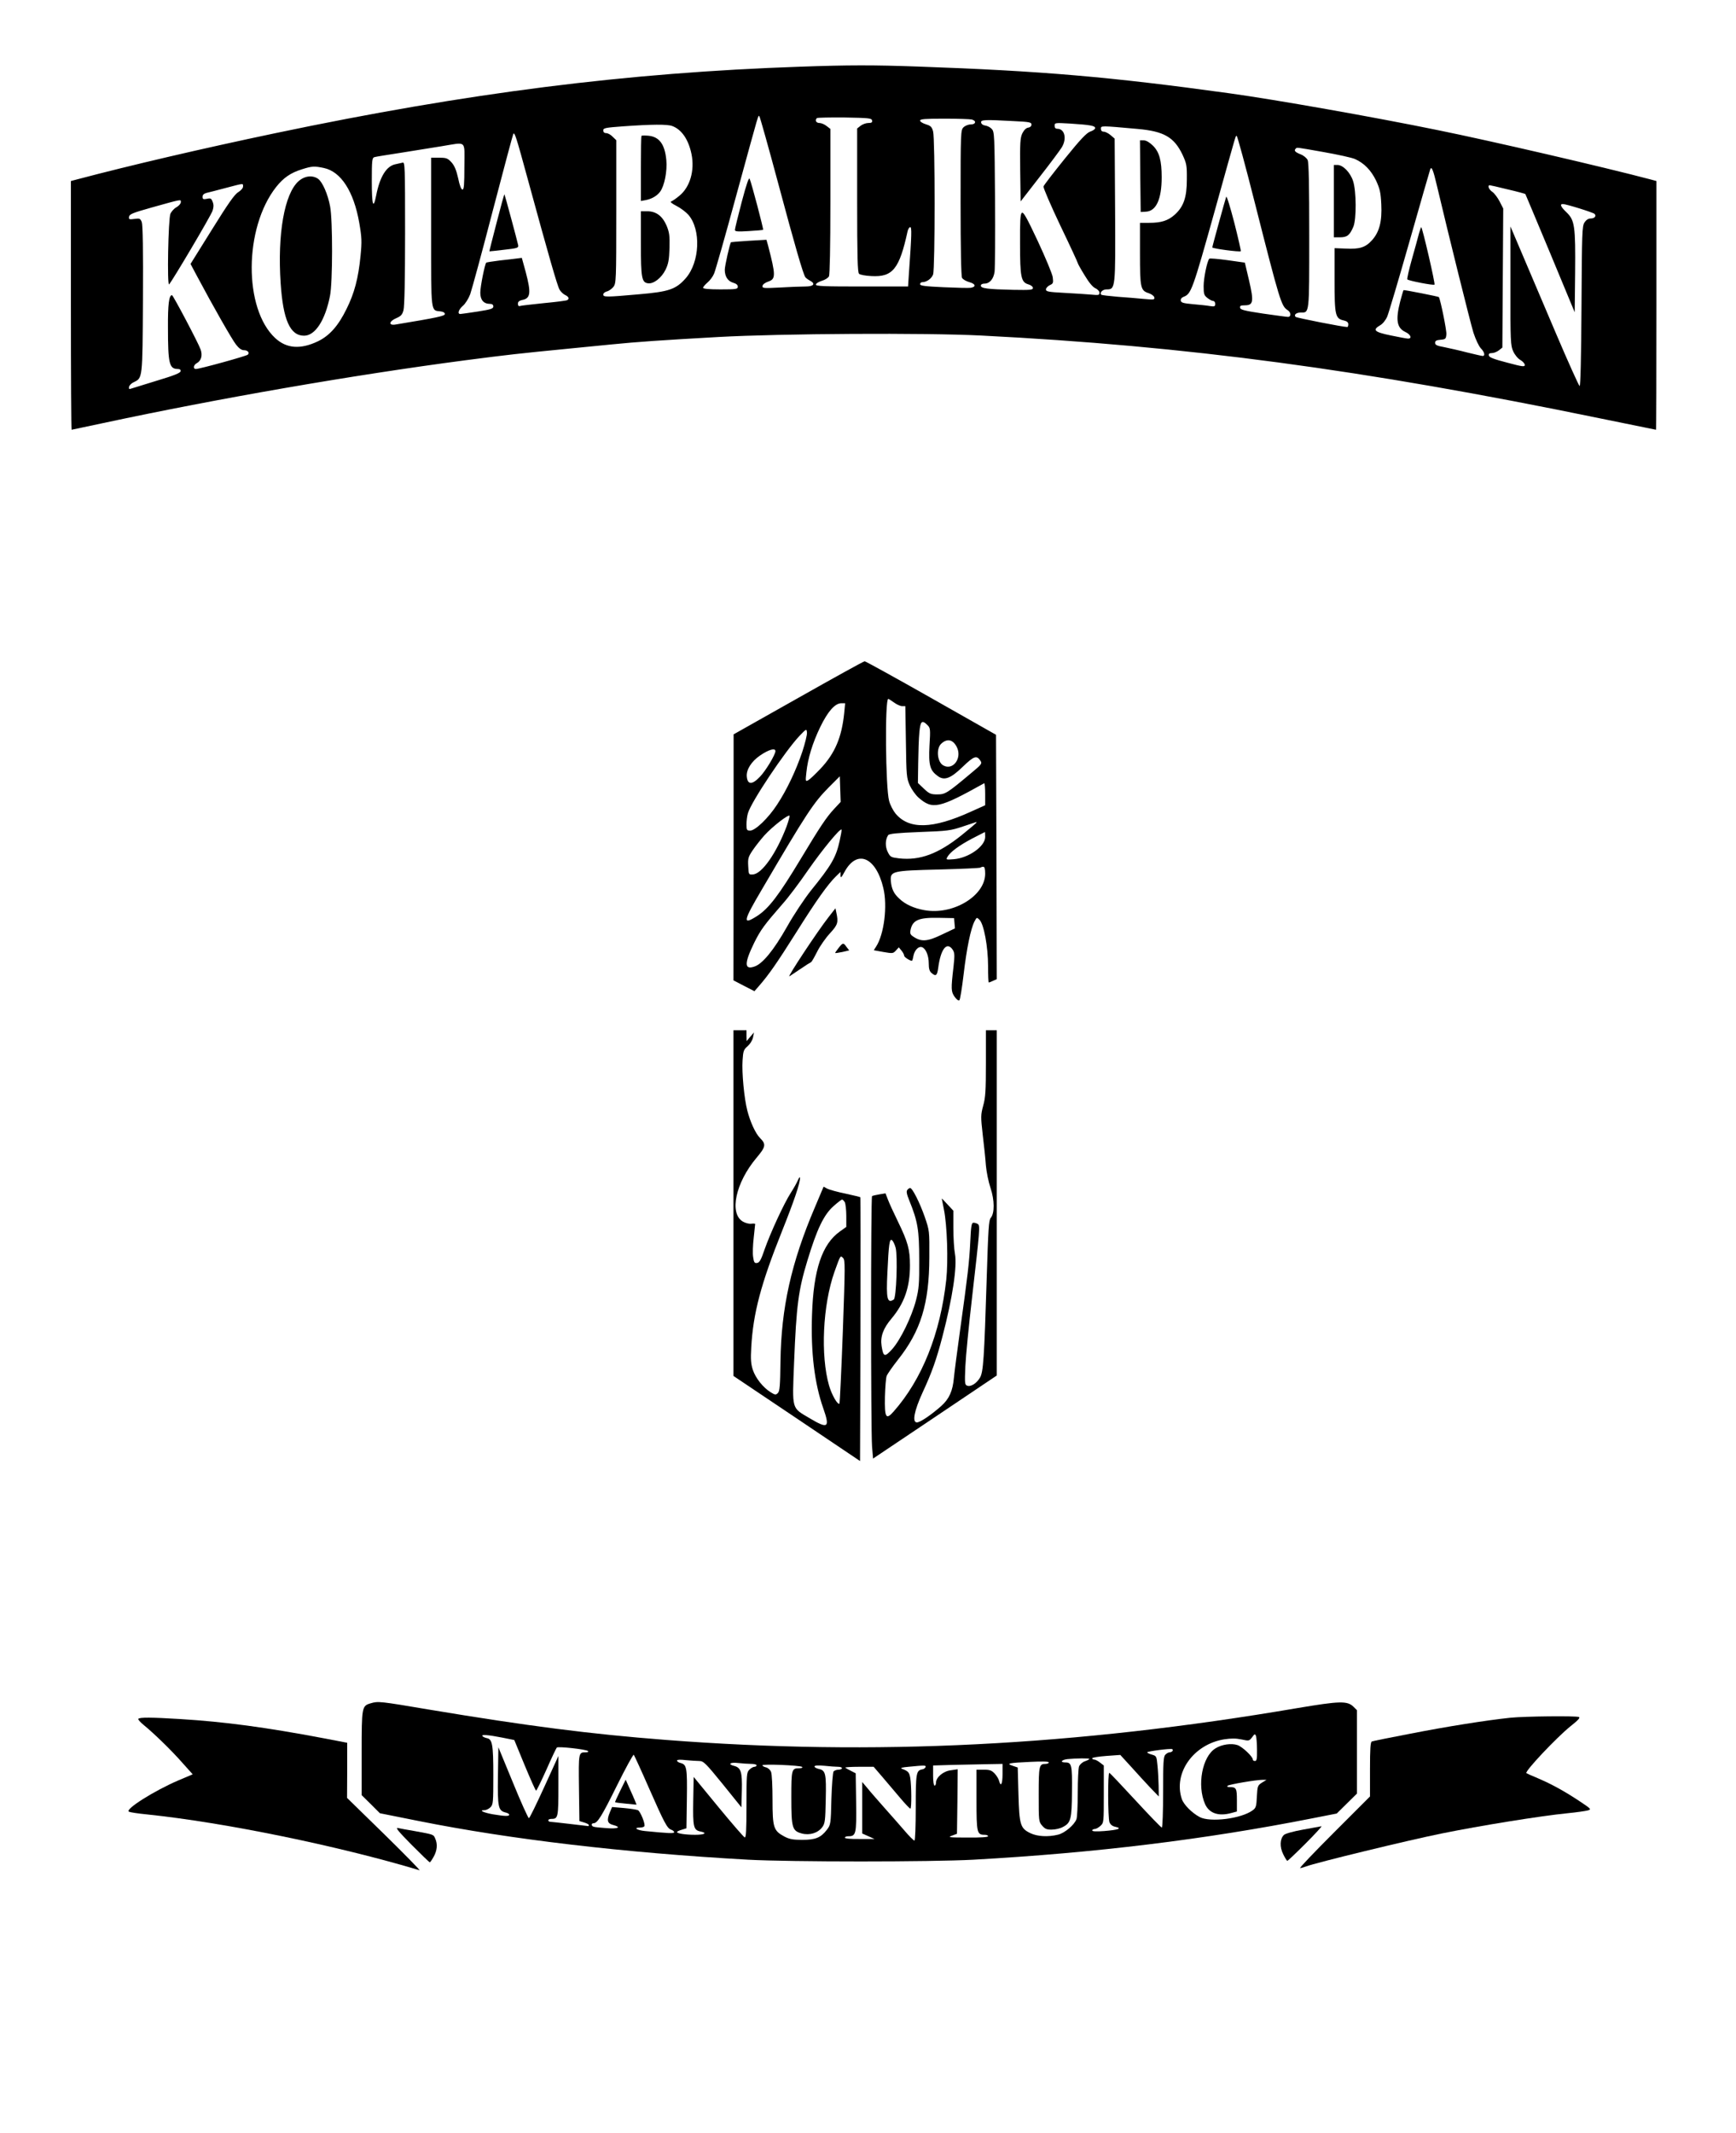 <?xml version="1.0" standalone="no"?>
<!DOCTYPE svg PUBLIC "-//W3C//DTD SVG 20010904//EN"
 "http://www.w3.org/TR/2001/REC-SVG-20010904/DTD/svg10.dtd">
<svg version="1.0" xmlns="http://www.w3.org/2000/svg"
 width="1200pt" height="1474pt" viewBox="0 0 1200 1474"
 preserveAspectRatio="xMidYMid meet">

<g transform="translate(0,1474) scale(0.1,-0.1)"
fill="#000000" stroke="none">
<path d="M5530 14279 c-1196 -41 -2295 -180 -3625 -459 -505 -106 -999 -221
-1377 -321 l-38 -10 0 -859 c0 -473 2 -860 5 -860 2 0 100 21 217 46 799 171
1721 331 2503 434 308 40 365 46 710 80 110 11 247 24 305 30 170 17 342 29
735 51 434 24 1430 30 1820 10 1419 -72 2631 -234 4269 -571 214 -44 391 -80
393 -80 2 0 3 387 3 860 l0 859 -37 10 c-333 88 -1111 268 -1471 341 -449 92
-1130 212 -1442 255 -824 114 -1302 155 -2154 185 -308 11 -479 11 -816 -1z
m-150 -809 c116 -433 171 -622 187 -646 5 -6 18 -16 31 -23 42 -22 27 -41 -31
-41 -30 0 -109 -3 -176 -7 -115 -6 -123 -5 -120 12 2 10 19 22 39 29 53 17 53
43 -1 250 l-11 39 -121 -7 c-67 -4 -123 -9 -124 -10 -8 -8 -43 -164 -43 -190
0 -47 21 -79 58 -90 21 -6 32 -15 32 -27 0 -17 -10 -19 -120 -19 -78 0 -120 4
-120 11 0 6 14 22 30 36 17 14 38 42 46 62 9 20 79 266 155 546 166 605 149
549 159 539 4 -5 63 -214 130 -464z m648 438 c3 -14 -3 -18 -26 -18 -16 0 -40
-9 -53 -19 l-24 -19 0 -496 c0 -389 3 -498 13 -508 7 -7 44 -14 86 -16 147 -8
193 49 250 311 4 15 11 27 18 27 11 0 10 -52 -9 -317 l-6 -93 -318 0 c-260 0
-319 2 -319 13 0 8 18 19 40 26 22 6 44 20 50 31 6 12 10 199 10 519 l0 500
-26 20 c-15 12 -37 21 -50 21 -23 0 -32 19 -17 34 4 3 90 5 192 4 168 -3 186
-5 189 -20z m690 6 c33 -9 28 -34 -8 -34 -17 0 -39 -9 -50 -20 -19 -19 -20
-33 -20 -521 0 -320 4 -507 10 -519 6 -11 29 -24 51 -30 44 -12 48 -33 8 -39
-13 -2 -97 0 -186 4 -129 6 -163 10 -163 21 0 8 7 14 15 14 30 0 64 24 75 53
14 41 14 938 0 989 -9 32 -17 39 -50 49 -22 7 -40 18 -40 26 0 10 34 13 168
13 92 0 177 -3 190 -6z m290 -11 c108 -5 122 -8 122 -24 0 -11 -9 -19 -22 -21
-15 -2 -29 -16 -41 -39 -15 -32 -17 -63 -15 -254 l3 -217 132 170 c73 93 141
185 152 203 37 60 21 129 -30 129 -13 0 -19 7 -19 21 0 21 3 21 108 15 138 -9
172 -15 172 -31 0 -8 -15 -18 -33 -24 -26 -9 -67 -52 -177 -188 -78 -97 -145
-183 -147 -192 -2 -9 50 -130 116 -269 67 -139 121 -256 121 -260 0 -4 21 -42
47 -84 30 -50 57 -83 75 -90 16 -8 28 -21 28 -31 0 -17 -6 -18 -57 -13 -32 3
-115 8 -185 12 -112 6 -128 9 -128 24 0 9 12 22 26 29 24 11 26 15 21 55 -3
23 -50 135 -103 249 -78 166 -100 205 -111 196 -10 -9 -13 -56 -12 -213 0
-232 7 -266 57 -281 18 -5 32 -16 32 -25 0 -14 -18 -15 -137 -13 -177 4 -223
10 -223 29 0 8 10 14 25 14 36 0 63 32 70 82 3 24 5 251 3 504 -3 433 -4 463
-22 482 -10 12 -30 22 -44 24 -16 2 -28 10 -30 21 -4 20 25 21 226 10z m-2361
-34 c65 -24 112 -93 133 -194 23 -113 -10 -228 -84 -288 -22 -19 -48 -36 -56
-39 -10 -3 3 -14 36 -31 28 -14 65 -42 82 -61 89 -102 80 -327 -18 -439 -68
-77 -116 -93 -325 -111 -226 -20 -245 -20 -245 -1 0 8 11 17 25 21 14 3 34 18
45 31 19 25 20 42 20 520 l0 494 -25 24 c-13 14 -33 25 -45 25 -13 0 -20 7
-20 19 0 16 14 19 138 28 196 14 306 15 339 2z m3216 -20 c183 -16 253 -57
311 -178 28 -61 31 -74 30 -171 0 -124 -22 -188 -84 -244 -46 -41 -93 -56
-177 -56 l-63 0 0 -212 c0 -238 4 -256 60 -274 20 -7 37 -19 39 -29 3 -17 -3
-17 -70 -11 -41 4 -123 11 -182 15 -59 5 -110 11 -114 14 -14 14 8 37 36 37
62 0 62 4 59 551 l-3 491 -28 24 c-15 13 -37 24 -48 24 -12 0 -19 7 -19 20 0
22 -4 22 253 -1z m-4213 -354 c144 -527 202 -729 218 -757 8 -14 26 -31 39
-37 24 -11 30 -26 14 -35 -5 -4 -78 -13 -163 -21 -84 -9 -159 -17 -165 -20 -8
-3 -13 4 -13 16 0 14 9 21 30 26 58 11 62 49 24 193 l-27 98 -31 -4 c-17 -2
-71 -9 -121 -14 -49 -6 -91 -13 -94 -15 -10 -11 -41 -165 -41 -207 0 -51 23
-78 67 -78 15 0 23 -6 23 -18 0 -15 -17 -21 -108 -35 -60 -9 -114 -17 -120
-17 -22 0 -12 31 17 56 17 14 39 49 51 80 11 31 82 291 156 577 75 287 139
526 142 531 9 16 19 -15 102 -319z m5024 -157 c173 -682 183 -713 226 -741 25
-15 26 -47 3 -47 -10 0 -88 11 -173 23 -126 19 -156 26 -158 40 -3 13 4 17 32
17 60 0 64 25 30 172 l-29 123 -120 17 c-66 9 -123 14 -126 10 -15 -17 -39
-134 -39 -189 0 -55 3 -64 26 -82 15 -12 33 -21 40 -21 8 0 14 -9 14 -20 0
-18 -5 -20 -37 -15 -21 4 -74 9 -118 13 -65 6 -80 10 -83 24 -2 11 5 21 20 27
52 20 61 43 219 609 155 556 139 502 148 502 4 0 61 -208 125 -462z m-5464
252 c0 -126 -3 -160 -13 -160 -9 0 -20 28 -30 78 -13 57 -25 86 -46 110 -27
29 -36 32 -85 32 l-56 0 0 -513 c0 -570 -3 -541 65 -549 19 -2 30 -9 30 -18 0
-14 -52 -25 -342 -73 -49 -8 -44 23 6 44 32 14 42 24 50 55 7 25 11 212 11
532 0 465 -1 493 -17 488 -10 -2 -32 -7 -49 -11 -63 -12 -109 -87 -134 -217
-20 -100 -30 -65 -30 101 0 143 2 160 18 165 9 3 91 16 182 30 91 15 217 35
280 45 181 29 160 47 160 -139z m5940 99 c96 -17 193 -38 216 -48 63 -28 111
-77 146 -149 26 -57 32 -81 36 -163 6 -119 -13 -192 -64 -249 -45 -50 -86 -63
-182 -58 l-77 3 0 -220 c0 -246 5 -267 65 -280 21 -5 30 -13 30 -26 0 -10 -3
-19 -7 -19 -29 0 -350 63 -357 70 -14 14 4 30 34 30 62 0 60 -18 60 530 0 351
-3 506 -11 524 -7 14 -28 32 -50 40 -38 15 -46 26 -32 39 9 9 -5 11 193 -24z
m-6911 -110 c118 -25 206 -162 244 -377 18 -104 19 -130 9 -232 -15 -152 -42
-256 -97 -366 -57 -116 -117 -184 -198 -223 -120 -57 -216 -50 -294 22 -220
203 -217 762 6 1045 50 63 100 98 178 122 69 22 86 23 152 9z m7694 -124 c81
-343 230 -942 252 -1014 16 -48 37 -93 51 -108 25 -25 32 -53 13 -53 -6 0 -54
11 -107 24 -53 14 -125 30 -159 37 -50 9 -63 15 -63 30 0 13 9 19 38 21 34 3
37 6 40 37 3 25 -41 241 -52 258 -3 4 -241 51 -244 48 -2 -2 -12 -36 -23 -77
-33 -128 -24 -184 35 -212 37 -17 49 -46 19 -46 -9 0 -63 10 -120 22 -113 23
-128 38 -73 70 18 10 38 35 49 60 10 24 80 259 155 523 75 264 139 486 142
494 9 26 21 -2 47 -114z m-8253 -4 c0 -11 -14 -27 -33 -39 -25 -14 -71 -80
-181 -257 l-149 -239 48 -90 c107 -201 239 -433 267 -468 19 -25 38 -38 53
-38 27 0 42 -17 28 -31 -10 -10 -333 -99 -359 -99 -21 0 -17 28 6 40 31 17 41
53 27 94 -15 44 -190 375 -198 376 -21 1 -29 -65 -28 -223 0 -250 9 -286 67
-287 16 0 22 -5 20 -16 -2 -12 -48 -30 -158 -63 -85 -26 -166 -51 -178 -55
-20 -7 -23 -5 -20 10 2 11 16 25 31 32 63 31 62 15 65 572 2 339 -1 516 -8
535 -10 25 -14 27 -51 22 -36 -5 -40 -3 -37 15 3 18 25 27 153 63 218 61 205
58 205 38 0 -10 -14 -26 -30 -35 -17 -9 -35 -30 -42 -45 -15 -37 -24 -502 -9
-488 20 20 289 474 300 508 8 24 9 42 1 62 -9 24 -14 27 -40 21 -25 -5 -30 -2
-30 14 0 13 9 22 28 27 15 3 74 19 132 34 129 34 120 33 120 10z m8743 -20
c65 -15 119 -30 121 -32 1 -2 79 -187 172 -410 l169 -407 3 272 c3 324 -3 364
-59 418 -40 38 -49 58 -26 58 23 0 209 -58 219 -68 15 -15 0 -32 -27 -32 -16
0 -31 -10 -42 -27 -17 -25 -18 -71 -21 -581 -2 -354 -7 -552 -13 -550 -5 2
-78 163 -161 358 -83 195 -188 443 -234 550 l-83 195 0 -410 c-1 -385 1 -413
19 -453 11 -24 32 -50 50 -60 16 -9 30 -25 30 -34 0 -14 -14 -13 -122 16 -92
24 -124 36 -126 49 -3 12 3 17 21 17 14 0 35 9 48 19 l24 19 3 481 3 480 -25
49 c-14 27 -36 56 -50 66 -24 15 -36 46 -18 46 4 0 60 -13 125 -29z"/>
<path d="M5127 13344 c-26 -99 -47 -185 -47 -193 0 -11 18 -13 96 -8 53 3 97
7 99 9 4 4 -80 323 -93 352 -5 13 -21 -32 -55 -160z"/>
<path d="M4434 13801 c-2 -2 -4 -105 -4 -227 l0 -223 33 6 c42 8 78 29 100 58
30 41 50 142 43 218 -10 110 -49 162 -124 169 -24 2 -45 2 -48 -1z"/>
<path d="M4430 13058 c0 -242 6 -271 51 -276 38 -4 91 37 119 93 20 41 25 67
28 150 2 86 -1 108 -20 155 -29 67 -72 100 -134 100 l-44 0 0 -222z"/>
<path d="M7882 13523 l3 -248 35 2 c72 3 110 86 110 238 0 115 -16 174 -60
218 -25 24 -47 37 -64 37 l-26 0 2 -247z"/>
<path d="M3433 13202 c-28 -108 -51 -198 -50 -199 1 0 47 4 102 11 91 10 100
13 97 31 -5 26 -92 348 -95 352 -2 1 -26 -86 -54 -195z"/>
<path d="M8476 13380 c-7 -20 -96 -342 -96 -350 0 -8 190 -33 197 -26 2 2 -18
91 -45 197 -28 107 -52 187 -56 179z"/>
<path d="M9220 13350 l0 -250 43 0 c49 0 67 14 92 73 22 52 21 247 -2 316 -19
59 -70 111 -108 111 l-25 0 0 -250z"/>
<path d="M2064 13488 c-98 -87 -147 -365 -124 -706 17 -253 65 -362 162 -362
77 0 146 107 179 275 19 93 19 523 1 618 -16 86 -53 169 -83 191 -39 27 -93
21 -135 -16z"/>
<path d="M9809 13128 c-6 -24 -28 -104 -49 -178 -21 -74 -35 -138 -32 -141 11
-10 182 -43 188 -36 6 6 -84 397 -92 397 -2 0 -8 -19 -15 -42z"/>
<path d="M5518 9917 l-447 -252 0 -850 -1 -850 73 -38 72 -37 28 32 c72 82
129 165 259 371 141 225 222 338 277 391 l31 30 0 -25 c0 -19 6 -15 28 26 86
158 217 103 268 -112 30 -125 5 -321 -50 -405 l-16 -25 66 -12 c64 -11 68 -11
87 10 l20 22 19 -23 c10 -12 18 -28 18 -35 0 -9 39 -35 54 -35 2 0 7 15 10 34
8 40 36 69 60 60 26 -10 46 -58 46 -112 0 -35 5 -54 18 -65 30 -27 40 -20 47
31 17 134 60 189 101 128 13 -21 14 -37 5 -118 -18 -154 -17 -171 8 -207 15
-20 27 -29 33 -23 5 5 18 85 29 178 21 180 49 315 75 366 16 30 16 30 35 11
30 -30 59 -186 59 -320 0 -62 2 -113 5 -113 2 0 16 5 30 12 l25 11 -2 845 -3
844 -448 254 c-247 140 -454 254 -460 254 -7 0 -213 -114 -459 -253z m662 -32
c19 -14 44 -25 56 -25 l22 0 4 -247 c3 -235 5 -251 27 -301 13 -28 40 -66 59
-83 98 -86 141 -77 455 98 4 2 7 -31 7 -74 l0 -78 -98 -44 c-265 -121 -429
-125 -522 -13 -17 21 -37 60 -44 87 -25 90 -30 705 -6 705 3 0 21 -11 40 -25z
m-345 -77 c-17 -164 -64 -275 -163 -380 -36 -38 -74 -74 -85 -80 -19 -10 -20
-8 -13 54 10 97 42 202 96 314 53 109 102 164 146 164 l26 0 -7 -72z m576 -79
c20 -20 21 -28 14 -142 -7 -135 3 -171 57 -210 45 -34 90 -17 174 65 76 73 95
80 121 41 13 -20 10 -25 -69 -90 -161 -135 -174 -143 -229 -143 -44 0 -55 4
-92 39 l-42 40 2 138 c1 76 4 171 8 211 7 79 18 89 56 51z m-865 -184 c-44
-131 -108 -265 -174 -365 -61 -94 -151 -180 -186 -180 -24 0 -26 4 -26 43 0
23 4 58 10 77 22 78 257 429 356 534 48 50 49 51 52 24 2 -15 -13 -75 -32
-133z m1067 34 c40 -76 -24 -166 -92 -129 -43 23 -52 119 -13 152 40 36 79 27
105 -23z m-1253 -30 c0 -24 -67 -136 -107 -177 -54 -57 -86 -56 -91 2 -4 47
32 104 92 145 60 41 106 54 106 30z m407 -398 c-55 -59 -98 -124 -231 -345
-153 -254 -222 -345 -305 -398 -100 -63 -95 -36 36 186 309 527 356 598 463
706 l75 75 3 -89 3 -88 -44 -47z m-330 -123 c-70 -184 -170 -327 -232 -331
-30 -2 -30 -2 -33 57 -3 53 0 64 31 110 19 28 55 74 81 103 54 60 169 149 174
135 1 -5 -8 -38 -21 -74z m1313 28 c0 -3 -46 -42 -102 -87 -162 -130 -289
-177 -433 -161 -57 7 -61 9 -79 45 -18 37 -17 84 3 115 6 10 61 16 217 22 194
7 216 10 299 38 50 17 91 30 93 31 1 1 2 -1 2 -3z m-946 -127 c-25 -114 -57
-169 -199 -344 -45 -57 -118 -166 -165 -250 -93 -164 -170 -257 -226 -275 -70
-24 -70 23 0 166 44 88 67 120 197 269 37 41 116 146 175 232 99 142 221 290
231 280 2 -3 -4 -38 -13 -78z m1006 27 c0 -65 -115 -146 -218 -154 -52 -4 -54
-4 -43 16 18 33 80 79 171 127 47 24 86 44 88 45 1 0 2 -15 2 -34z m0 -254 c0
-154 -224 -288 -420 -252 -73 13 -132 40 -173 79 -39 35 -54 68 -59 121 -5 70
6 73 335 81 153 4 281 10 284 13 4 3 12 6 20 6 9 0 13 -15 13 -48z m-212 -343
l3 -35 -91 -43 c-99 -48 -141 -51 -195 -15 -22 14 -26 22 -21 47 14 69 57 87
196 84 l105 -2 3 -36z"/>
<path d="M5729 8404 c-77 -98 -292 -423 -272 -411 4 3 38 25 75 50 36 25 70
46 75 48 4 2 23 35 42 73 19 38 59 95 88 126 55 60 59 75 44 144 l-6 29 -46
-59z"/>
<path d="M5796 8188 c-14 -18 -24 -33 -23 -34 1 -2 24 2 50 7 l47 11 -18 23
c-22 32 -26 31 -56 -7z"/>
<path d="M5070 6426 l0 -1195 438 -294 437 -294 3 910 c1 501 1 912 -1 913 -1
2 -48 13 -102 25 -55 11 -112 27 -126 34 l-26 14 -60 -142 c-164 -384 -233
-696 -238 -1065 -2 -168 -5 -206 -18 -219 -14 -14 -19 -14 -51 6 -52 33 -103
97 -122 154 -13 40 -16 72 -11 156 13 235 67 439 212 801 85 213 126 334 125
371 -1 8 -7 0 -15 -18 -7 -17 -29 -56 -49 -87 -47 -73 -141 -277 -181 -391
-24 -71 -35 -91 -52 -93 -17 -3 -22 4 -27 41 -4 24 -2 83 4 133 5 49 10 92 10
95 0 3 -12 4 -27 2 -16 -2 -42 5 -60 16 -93 58 -48 267 95 438 66 78 69 95 25
139 -30 30 -67 110 -87 188 -22 84 -39 265 -33 349 4 64 8 74 35 97 17 15 32
39 37 60 l7 35 -26 -30 -25 -30 -1 38 0 37 -45 0 -45 0 0 -1194z m770 5 c5
-11 10 -53 10 -95 l0 -75 -45 -32 c-123 -88 -182 -265 -192 -575 -9 -260 17
-474 78 -647 47 -134 33 -144 -93 -69 -128 76 -122 53 -109 385 16 398 30 501
92 705 66 218 113 316 180 376 28 25 55 46 60 46 4 0 13 -9 19 -19z m-14 -893
c-10 -271 -21 -495 -23 -498 -12 -12 -53 59 -72 124 -60 208 -44 556 37 786
42 117 41 115 59 97 16 -15 15 -52 -1 -509z"/>
<path d="M6815 7393 c0 -191 -3 -239 -19 -295 -17 -64 -17 -75 -3 -200 9 -73
19 -169 22 -213 4 -44 18 -114 32 -155 28 -84 29 -175 1 -207 -13 -15 -17 -81
-27 -403 -18 -578 -24 -661 -47 -701 -24 -40 -64 -65 -89 -55 -16 6 -17 17
-12 134 3 70 24 282 46 472 54 472 57 500 40 511 -8 5 -21 9 -30 9 -13 0 -17
-20 -22 -132 -7 -142 -17 -227 -71 -615 -19 -136 -38 -282 -42 -323 -8 -93
-33 -148 -88 -197 -69 -61 -145 -113 -168 -113 -34 0 -19 79 39 206 65 140 96
228 138 389 70 268 102 483 86 570 -6 32 -11 112 -11 178 l0 120 -40 43 c-22
24 -40 43 -40 41 0 -1 7 -36 15 -77 22 -108 30 -354 16 -484 -41 -372 -167
-688 -364 -911 -53 -60 -63 -43 -60 104 2 65 7 129 12 142 5 13 40 64 78 112
158 199 216 388 217 707 1 184 1 185 -32 281 -34 97 -85 199 -101 199 -5 0
-13 -6 -19 -13 -8 -10 -5 -29 14 -75 58 -143 68 -203 68 -407 1 -167 -2 -201
-22 -280 -30 -116 -108 -276 -166 -340 -51 -56 -60 -53 -72 23 -10 64 11 122
68 189 89 106 128 217 128 368 0 110 -14 161 -83 303 -29 59 -60 127 -69 151
l-17 44 -42 -7 c-23 -4 -46 -9 -51 -12 -9 -6 -9 -1608 0 -1731 l7 -83 428 287
427 287 0 1193 0 1193 -37 0 -38 0 0 -227z m-624 -1276 c15 -57 5 -347 -13
-358 -45 -29 -53 4 -44 185 9 198 15 239 32 225 8 -6 19 -30 25 -52z"/>
<path d="M2563 2969 c-62 -18 -63 -23 -63 -344 l0 -291 63 -62 63 -63 270 -54
c635 -127 1417 -219 2274 -267 293 -16 1267 -16 1560 0 841 47 1597 139 2342
286 l168 33 70 69 70 69 0 288 0 288 -23 23 c-43 43 -95 41 -387 -8 -1534
-262 -2929 -332 -4370 -220 -519 40 -954 96 -1632 209 -343 58 -354 59 -405
44z m6126 -321 c1 -63 -2 -78 -14 -78 -8 0 -15 4 -15 10 0 21 -73 89 -106 100
-42 14 -108 5 -151 -22 -93 -56 -130 -256 -73 -386 29 -64 94 -86 183 -61 l37
10 0 78 c0 83 -4 91 -53 91 -13 0 -17 4 -11 9 10 9 196 41 242 41 l27 0 -31
-19 c-30 -19 -32 -23 -36 -96 -3 -67 -6 -79 -28 -95 -78 -59 -296 -86 -368
-47 -55 30 -110 86 -123 125 -60 180 82 378 294 412 47 7 80 7 119 -1 51 -11
53 -11 73 15 17 24 20 25 27 9 3 -10 7 -53 7 -95z m-5219 84 l85 -17 72 -175
c40 -96 75 -175 79 -175 3 0 35 65 71 145 35 80 68 149 72 153 9 9 202 -12
215 -24 6 -5 0 -9 -15 -9 -50 0 -50 -1 -47 -246 l3 -229 33 -10 c17 -5 32 -13
32 -17 0 -4 -1 -8 -2 -8 -2 0 -59 7 -128 15 -69 8 -131 15 -137 15 -7 0 -13 5
-13 10 0 6 10 10 23 10 45 0 47 12 47 230 l0 205 -98 -215 c-54 -118 -101
-215 -106 -215 -5 0 -55 110 -110 245 l-101 245 -3 -199 c-3 -217 2 -239 53
-252 14 -3 25 -10 25 -15 0 -12 -30 -11 -109 2 -66 11 -105 29 -63 29 12 0 31
9 42 20 19 19 20 33 20 223 0 213 -7 248 -45 255 -11 2 -24 8 -29 13 -15 14
38 10 134 -9z m4635 -93 c-4 -5 -12 -9 -20 -9 -7 0 -21 -7 -29 -16 -14 -13
-16 -51 -16 -260 0 -134 -4 -244 -9 -244 -5 0 -86 84 -182 188 -95 103 -176
189 -181 190 -11 5 -10 -311 1 -341 7 -17 21 -28 42 -32 48 -11 19 -21 -78
-29 -54 -4 -83 -3 -83 4 0 5 8 10 17 10 9 0 27 10 40 22 23 21 23 25 23 219
l0 198 -26 20 c-15 12 -33 21 -40 21 -8 0 -14 4 -14 9 0 5 44 12 97 16 l97 7
76 -83 c41 -46 101 -111 132 -144 l58 -60 -1 75 c-1 41 -4 104 -8 140 -6 62
-7 65 -38 74 -18 5 -33 12 -33 16 0 7 160 28 173 22 4 -2 5 -8 2 -13z m-3620
-254 c108 -245 127 -281 155 -290 11 -4 20 -11 20 -17 0 -10 -37 -8 -202 8
-57 6 -82 24 -34 24 14 0 27 4 30 9 9 13 -27 102 -44 111 -8 4 -52 11 -97 15
l-82 7 -16 -38 c-22 -54 -17 -76 23 -86 60 -16 35 -28 -45 -22 -43 3 -84 7
-90 10 -17 5 -17 24 0 24 27 0 57 49 163 263 59 119 111 214 115 210 4 -5 51
-107 104 -228z m3045 199 c0 -3 -14 -10 -31 -16 -17 -6 -34 -21 -40 -35 -5
-13 -9 -96 -9 -183 0 -87 -4 -169 -9 -182 -15 -40 -81 -96 -127 -107 -68 -17
-143 -13 -191 10 -70 34 -77 56 -83 269 l-5 185 -35 12 c-48 16 -28 20 123 27
83 4 127 3 127 -4 0 -5 -10 -10 -23 -10 -44 0 -47 -13 -47 -211 0 -184 0 -188
24 -216 20 -23 32 -28 68 -27 23 0 58 8 75 18 55 28 62 54 63 245 2 184 -2
201 -46 201 -39 0 -27 18 14 23 62 6 152 7 152 1z m-2696 -14 c29 0 44 -15
162 -160 l129 -160 3 116 c3 128 -6 158 -53 170 -48 12 -27 27 28 20 28 -3 69
-6 90 -6 20 0 37 -4 37 -10 0 -5 -7 -10 -15 -10 -8 0 -24 -9 -35 -20 -19 -19
-20 -33 -20 -246 0 -176 -3 -225 -12 -222 -7 2 -89 97 -183 211 l-170 207 -3
-165 c-3 -181 2 -202 49 -212 51 -10 31 -23 -35 -23 -69 0 -126 9 -126 19 0 4
15 11 33 16 l32 10 3 203 c3 216 -1 237 -43 248 -14 3 -25 11 -25 17 0 6 22 8
61 3 34 -3 76 -6 93 -6z m711 -41 c5 -5 -3 -9 -21 -9 -52 0 -54 -9 -54 -202 0
-211 6 -231 73 -249 53 -14 111 3 141 44 19 26 21 45 24 192 4 179 -1 200 -48
210 -16 4 -30 11 -30 17 0 7 22 9 68 5 37 -4 79 -7 95 -7 15 0 27 -4 27 -10 0
-5 -11 -10 -24 -10 -13 0 -28 -6 -34 -12 -5 -7 -12 -93 -15 -190 -4 -174 -5
-179 -31 -213 -42 -55 -79 -70 -171 -70 -64 0 -89 5 -123 23 -75 40 -82 62
-82 254 0 92 -4 178 -10 192 -5 14 -20 28 -35 32 -14 3 -25 10 -25 14 0 11
262 0 275 -11z m1385 -49 c0 -69 -12 -93 -24 -47 -3 13 -17 36 -30 50 -21 22
-34 27 -76 27 l-50 0 0 -209 c0 -227 3 -241 56 -241 13 0 24 -4 24 -10 0 -6
-54 -10 -142 -9 -128 0 -139 2 -108 13 l35 13 3 223 2 223 -47 -7 c-53 -6
-103 -49 -103 -86 0 -11 -4 -20 -10 -20 -6 0 -10 30 -10 70 l0 69 128 4 c70 1
178 4 240 5 l112 2 0 -70z m-532 48 c-3 -7 -13 -15 -24 -16 -41 -8 -44 -26
-44 -264 0 -131 -4 -228 -9 -228 -5 0 -36 30 -68 68 -32 37 -94 108 -138 157
-44 50 -97 110 -117 135 l-38 45 0 -178 0 -178 43 -19 42 -19 -102 0 c-63 -1
-103 3 -103 9 0 6 11 10 24 10 53 0 57 14 54 233 l-3 202 -33 17 c-19 9 -36
19 -39 22 -4 3 39 6 95 6 l101 0 62 -72 c34 -40 89 -105 123 -145 33 -39 64
-72 69 -72 9 -1 8 160 -1 213 -7 38 -14 46 -57 62 -14 6 -1 10 45 14 113 11
122 11 118 -2z"/>
<path d="M4287 2364 c-21 -42 -37 -78 -35 -79 2 -2 36 -6 76 -10 l72 -7 -9 23
c-5 13 -22 52 -38 87 l-28 63 -38 -77z"/>
<path d="M10440 2869 c-169 -18 -440 -61 -690 -110 -140 -27 -261 -51 -267
-54 -10 -3 -13 -51 -13 -192 l0 -188 -247 -247 c-137 -137 -243 -248 -236
-248 6 0 24 5 40 11 67 26 710 182 938 228 265 54 687 122 870 140 61 6 123
15 139 19 28 8 27 9 -55 64 -104 69 -191 117 -289 159 -41 17 -77 33 -79 35
-13 12 210 248 306 325 52 41 68 59 57 63 -23 9 -376 5 -474 -5z"/>
<path d="M956 2861 c-3 -4 14 -23 37 -42 68 -55 195 -178 269 -263 l70 -78
-99 -42 c-166 -71 -371 -200 -342 -216 8 -5 64 -13 124 -19 538 -56 1322 -217
1885 -386 8 -3 -101 109 -243 248 l-258 252 1 191 0 190 -167 32 c-397 75
-680 113 -988 132 -197 12 -282 13 -289 1z"/>
<path d="M9008 2096 c-68 -12 -124 -28 -133 -37 -28 -27 -30 -83 -5 -133 12
-25 25 -46 29 -46 3 0 60 54 126 120 66 66 115 120 110 119 -6 -1 -63 -11
-127 -23z"/>
<path d="M2845 1991 c66 -66 122 -121 126 -121 3 0 15 17 27 39 24 43 28 87
10 126 -12 28 -11 27 -143 51 -49 8 -101 18 -115 21 -19 4 6 -26 95 -116z"/>
</g>
</svg>
